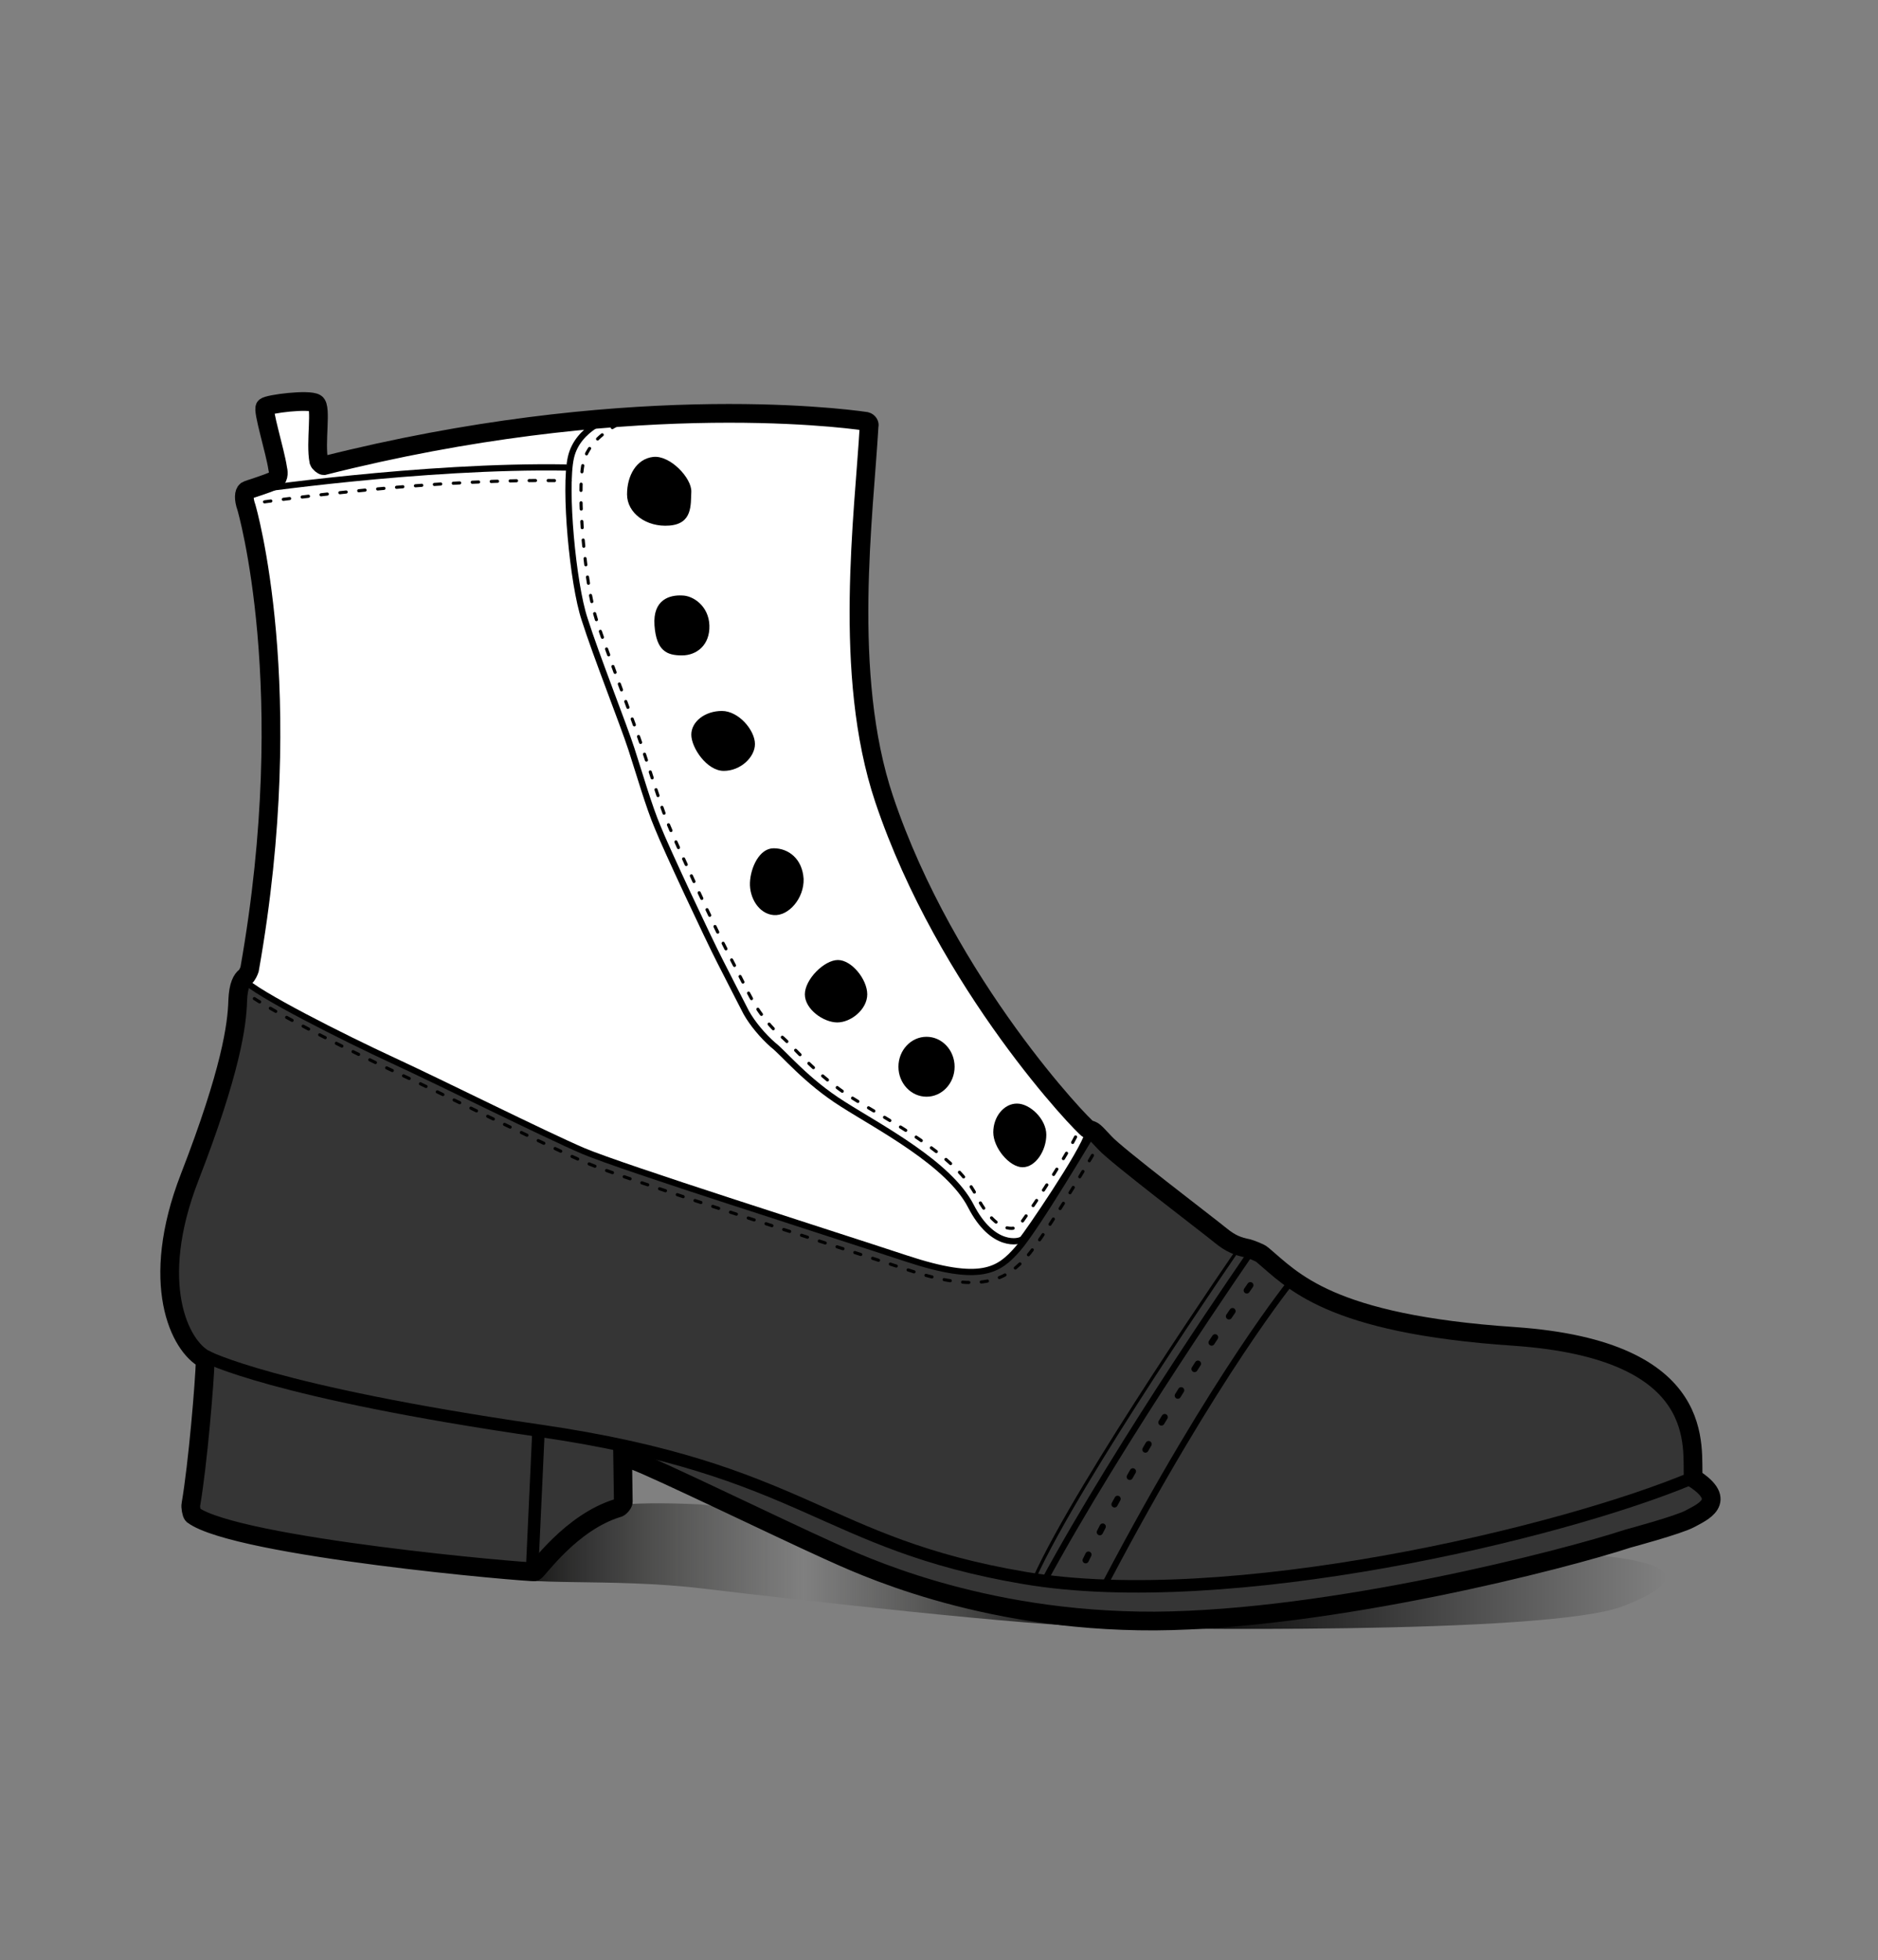<?xml version="1.0" encoding="utf-8"?>
<!-- Generator: Adobe Illustrator 18.0.0, SVG Export Plug-In . SVG Version: 6.00 Build 0)  -->
<!DOCTYPE svg PUBLIC "-//W3C//DTD SVG 1.1//EN" "http://www.w3.org/Graphics/SVG/1.1/DTD/svg11.dtd">
<svg version="1.1" xmlns="http://www.w3.org/2000/svg" xmlns:xlink="http://www.w3.org/1999/xlink" x="0px" y="0px"
	 viewBox="0 0 301 314" enable-background="new 0 0 301 314" xml:space="preserve">
<rect x="0" y="0" width="301" height="314" fill="#808080" stroke="none"/>
<g id="Layer_1">
	<linearGradient id="SVGID_1_" gradientUnits="userSpaceOnUse" x1="180.667" y1="254.898" x2="266.958" y2="254.898">
		<stop  offset="5.765705e-02" style="stop-color:#000000"/>
		<stop  offset="1" style="stop-color:#000000;stop-opacity:0"/>
	</linearGradient>
	<path fill="url(#SVGID_1_)" d="M180.7,260.8c0,0,67.2,1.3,79.5-3.5c12.3-4.8,7.2-7.7-9.8-8.5C233.3,248,181,260.8,180.7,260.8z"/>
	<linearGradient id="SVGID_2_" gradientUnits="userSpaceOnUse" x1="78.262" y1="250.794" x2="177.748" y2="250.794">
		<stop  offset="0" style="stop-color:#000000"/>
		<stop  offset="1.013599e-02" style="stop-color:#020201;stop-opacity:0.98"/>
		<stop  offset="0.141" style="stop-color:#111110;stop-opacity:0.721"/>
		<stop  offset="0.293" style="stop-color:#1A1A18;stop-opacity:0.424"/>
		<stop  offset="0.508" style="stop-color:#1D1D1B;stop-opacity:0"/>
		<stop  offset="0.687" style="stop-color:#181816;stop-opacity:0.363"/>
		<stop  offset="0.9" style="stop-color:#090909;stop-opacity:0.796"/>
		<stop  offset="1" style="stop-color:#000000"/>
	</linearGradient>
	<path fill="url(#SVGID_2_)" d="M80.2,252.2c3.2,2.1,17.5,0.5,32.5,2.3s53.1,6.1,63.8,6.1s-53.9-19.1-64.6-19.6s-19.6,0-24.8,3.5
		S74.7,250.8,80.2,252.2z"/>
	<path fill="#353535" d="M99,241.1c-7.5,2.3-12.7,9.9-13.3,10.2c-0.6,0.2-47.8-3.9-54.8-9.1c-0.2-0.2-0.4-1.3-0.3-1.7
		c1.1-6.4,2.2-19.5,2.3-23.2c-4.1-2.1-9.1-12.2-2.5-29.2s7.6-24.4,7.7-28.3c0.1-2.5,0.7-3.4,1.2-3.8c0,0,10,8.1,25.3,14.7
		c10.7,4.6,20.4,10.6,33.1,15.4c17.8,6.7,36.5,12.4,47.4,15.4c3.9,1.1,7.1,1.8,8.5,2.1c2.8,0.7,5.2,0.4,7.6-1.5
		c2.9-2.3,5.3-6.5,7.6-10.1c3-4.8,5.6-10.2,7.2-10.9c0.4-0.2,0.8,0.9,1.1,1.3c1.8,2,16.3,13,18.5,14.8c1.7,1.4,2.9,1.8,4.4,2.1
		c0.4,0.1,2,0.7,2.3,1c4.9,4.1,10.6,11.1,40.4,13.1c31.7,2.2,28.3,18.2,28.7,22.7c5.8,3.7,1.3,5.5-0.5,6.5c-1.8,1-10,3.2-10,3.2
		c-10,3.3-47.4,13-75.8,13.2c-28.4,0.1-47.8-9.3-52.3-11.3c-8.2-3.7-26.9-12.8-31.1-14.4c-0.5-0.2-1.9-0.4-1.9-0.4s0.1,6.7,0.1,7
		S99.2,241,99,241.1z"/>
	<path fill="#FFFFFF" d="M39.4,155.9c0.3-0.2,0.6-0.9,0.7-1.2c8-45.1-0.5-74-0.5-74c-0.5-1.4-0.4-2.4,0-2.7c0.3-0.2,3.2-1,4.6-1.7
		c0.7-0.4,0.5-1.5,0.4-1.9c-0.4-2.7-2.5-9.4-2-9.8c0.5-0.5,7-1.2,8.1-0.6c1,0.6-0.1,6.3,0.5,9.3c0.1,0.3,0.6,0.7,0.8,0.7
		c47.5-12,82.1-7.8,86.9-7.1c0.4,0.1,0.6,0.5,0.5,0.7c-0.8,14.1-4.3,39.8,2.4,59.8c10,29.8,32.4,53.8,33,54c0.1,0-4.5,7.6-8.6,14.1
		c-3.2,5.1-5.6,8.5-10.5,8.5c-4.9,0-14-3.4-23.3-6.4c-11.6-3.8-23.5-7.5-28.7-9.2c-5-1.6-24.5-9.9-40.3-18
		c-11.9-6.1-21.1-9.7-23.8-13.1C39.4,156.6,39.6,156.4,39.4,155.9z"/>
	<path fill="none" stroke="#000000" stroke-width="3" stroke-miterlimit="10" d="M99,241.6c-7.5,2.3-12.7,9.9-13.3,10.2
		c-0.6,0.2-47.8-3.9-54.8-9.1c-0.2-0.2-0.4-1.3-0.3-1.7c1.1-6.4,2.2-19.5,2.3-23.2c-4.1-2.1-9.1-12.2-2.5-29.2s7.6-24.4,7.7-28.3
		c0.1-2.5,0.7-3.4,1.2-3.8c0.3-0.2,0.6-0.9,0.7-1.2c8-45.1-0.5-74-0.5-74c-0.5-1.4-0.4-2.4,0-2.7c0.3-0.2,3.2-1,4.6-1.7
		c0.7-0.4,0.5-1.5,0.4-1.9c-0.4-2.7-2.5-9.4-2-9.8c0.5-0.5,7-1.3,8.1-0.6c1,0.6-0.1,6.3,0.5,9.3c0.1,0.3,0.6,0.7,0.8,0.7
		c47.5-12,82.1-7.8,86.9-7.1c0.4,0.1,0.6,0.5,0.5,0.7c-0.8,14.1-4.3,39.8,2.4,59.8c10,29.8,32.1,52.7,32.7,52.9
		c1,0.3,0.8,0.2,2.7,2.2c1.8,2,16.3,13,18.5,14.8c1.7,1.4,2.9,1.8,4.4,2.1c0.4,0.1,2,0.7,2.3,1c4.9,4.1,10.6,11.1,40.4,13.1
		c31.7,2.2,28.3,18.2,28.7,22.7c5.8,3.7,1.3,5.5-0.5,6.5s-10,3.2-10,3.2c-10,3.3-47.4,13-75.8,13.2c-28.4,0.1-47.8-9.3-52.3-11.3
		c-8.2-3.7-26.9-12.8-31.1-14.4c-0.5-0.2-1.9-0.4-1.9-0.4s0.1,6.7,0.1,7S99.3,241.6,99,241.6z"/>
</g>
<g id="Layer_5">
	<path d="M110.8,78.8c-0.1,2.1,0.2,5.1-3.5,5.4c-3.7,0.3-6.8-2-6.8-5c0-3,1.5-5.7,4.2-6C107.4,72.9,110.9,76.6,110.8,78.8z"/>
	<path d="M113.7,100.2c0.1,3.1-2,4.8-4.4,4.8s-4.1-0.7-4.4-4.8c-0.3-4.2,2.5-4.9,4.4-4.8C111.1,95.4,113.6,97.1,113.7,100.2z"/>
	<path d="M121,119.2c0,2.1-2.3,4.3-5,4.3s-5.2-3.7-5.2-5.8c0-2.1,2.2-3.8,4.9-3.8S121,117,121,119.2z"/>
	<path d="M128.8,140.8c0.1,3.1-2.4,6-4.8,5.8c-2.4-0.2-3.9-2.8-3.8-5.2s1.5-5.5,3.8-5.5C126.4,135.9,128.6,137.6,128.8,140.8z"/>
	<path d="M139,159.3c0,2.4-2.6,4.5-4.8,4.5s-5.2-2.1-5.2-4.5s3.1-5.5,5.3-5.5S139,156.9,139,159.3z"/>
	<ellipse cx="148.5" cy="170.9" rx="4.5" ry="4.8"/>
	<path d="M167.7,181.8c0,2.5-1.7,5.2-3.8,5.2c-2.1,0-4.7-3.1-4.7-5.6c0-2.5,1.7-4.6,3.8-4.6S167.7,179.3,167.7,181.8z"/>
</g>
<g id="Layer_2">
	<path fill="none" stroke="#000000" stroke-width="2" stroke-miterlimit="10" d="M271.2,236.8c-21.2,8.9-74.5,21.5-107,16
		s-35.1-17.4-77.8-23.6S33,217.3,33,217.3"/>
	<line fill="none" stroke="#000000" stroke-width="2" stroke-miterlimit="10" x1="86.3" y1="229.4" x2="85.3" y2="251.1"/>
</g>
<g id="Layer_3">
	<path fill="none" stroke="#000000" stroke-miterlimit="10" d="M207.2,205c0,0-12.2,14.8-30,48.6"/>
	<path fill="none" stroke="#000000" stroke-miterlimit="10" d="M200.8,200.2c0,0-21.3,30.6-33.6,53.4"/>
	<g>
		<g>
			<path fill="none" stroke="#000000" stroke-linecap="round" stroke-miterlimit="10" d="M203,202.2c0,0-0.1,0.1-0.3,0.4"/>
			<path fill="none" stroke="#000000" stroke-linecap="round" stroke-miterlimit="10" stroke-dasharray="1.008,4.032" d="
				M200.4,205.9c-5.4,7.7-18,26.6-27.3,45.9"/>
			<path fill="none" stroke="#000000" stroke-linecap="round" stroke-miterlimit="10" d="M172.2,253.5c-0.1,0.2-0.1,0.3-0.2,0.5"/>
		</g>
	</g>
	<path fill="none" stroke="#000000" stroke-width="0.5" stroke-linecap="round" stroke-miterlimit="10" d="M198.7,199.8
		c0,0-25.8,37.3-32.9,53"/>
</g>
<g id="Layer_4">
	<path fill="none" stroke="#000000" stroke-miterlimit="10" d="M98.2,66.8c0,0-5.6,1.6-6.7,6.5s0.3,20.2,2.2,25.9
		c1.8,5.7,6.2,16.8,7.5,20.8c1.3,4,2.8,9.2,4.2,12.5c1.3,3.3,8.2,18,10,21.5c1.8,3.5,3.2,6.3,4.2,8.2c1,1.8,2.7,3.8,4.3,5.2
		c1.7,1.3,5.3,5.8,11.2,9.5c5.8,3.7,17,9.5,20.5,16.3c3.5,6.8,7.8,5.8,8.3,5.3s9.8-14,10.5-17"/>
	<g>
		<g>
			<path fill="none" stroke="#000000" stroke-width="0.5" stroke-linecap="round" stroke-miterlimit="10" d="M101.2,67
				c0,0-0.2,0.1-0.5,0.2"/>
			
				<path fill="none" stroke="#000000" stroke-width="0.5" stroke-linecap="round" stroke-miterlimit="10" stroke-dasharray="0.996,1.991" d="
				M99,68c-2,1.1-4.8,3.1-5.5,6.1c-1.1,4.8,0.3,19.7,2.1,25.2c1.8,5.5,6,16.4,7.3,20.3c1.3,3.9,2.8,8.9,4.1,12.2
				c1.3,3.2,7.9,17.5,9.7,20.9s3.1,6.2,4.1,7.9c1,1.8,2.9,4.2,4.5,5.5c1.6,1.3,5.7,6.3,11.3,9.8c5.7,3.6,16.4,8.9,19.8,15.5
				c3.4,6.6,6.4,5.5,6.9,5c0.4-0.4,7.5-10.7,9.5-15.1"/>
			<path fill="none" stroke="#000000" stroke-width="0.5" stroke-linecap="round" stroke-miterlimit="10" d="M173.3,180.4
				c0.1-0.2,0.1-0.3,0.1-0.5"/>
		</g>
	</g>
	<path fill="none" stroke="#000000" stroke-miterlimit="10" d="M175.1,181.5c0,0-9,15.2-12,18.6c-3,3.4-5.8,5.5-17.9,1.5
		c-12.1-4-45.3-14.5-51.7-17.2c-6.3-2.7-22.7-10.9-30.5-14.5c-7.8-3.6-22.1-10.8-24-13"/>
	<g>
		<g>
			<path fill="none" stroke="#000000" stroke-width="0.5" stroke-linecap="round" stroke-linejoin="round" d="M176.3,182.9
				c0,0-0.1,0.2-0.3,0.4"/>
			
				<path fill="none" stroke="#000000" stroke-width="0.5" stroke-linecap="round" stroke-linejoin="round" stroke-dasharray="0.998,1.995" d="
				M175.1,185.1c-2.5,4.3-8.2,13.6-10.5,16.2c-3,3.4-6.8,6.2-18.9,2.2c-12.1-4-45.3-14.5-51.7-17.2c-6.3-2.7-22.7-10.9-30.5-14.5
				c-6.9-3.2-19.5-9.5-23.6-12.4"/>
			<path fill="none" stroke="#000000" stroke-width="0.5" stroke-linecap="round" stroke-linejoin="round" d="M39.1,158.8
				c-0.1-0.1-0.3-0.2-0.4-0.3"/>
		</g>
	</g>
	<path fill="none" stroke="#000000" stroke-miterlimit="10" d="M39.3,78.7c0,0,28.4-4.2,51.5-3.8"/>
	<g>
		<g>
			<path fill="none" stroke="#000000" stroke-width="0.5" stroke-linecap="round" stroke-miterlimit="10" d="M39.9,80.8
				c0,0,0.2,0,0.5-0.1"/>
			
				<path fill="none" stroke="#000000" stroke-width="0.5" stroke-linecap="round" stroke-miterlimit="10" stroke-dasharray="1.014,2.027" d="
				M42.4,80.4c7.2-1,28.8-3.7,47.5-3.4"/>
			<path fill="none" stroke="#000000" stroke-width="0.5" stroke-linecap="round" stroke-miterlimit="10" d="M90.9,77
				c0.2,0,0.3,0,0.5,0"/>
		</g>
	</g>
</g>
</svg>
